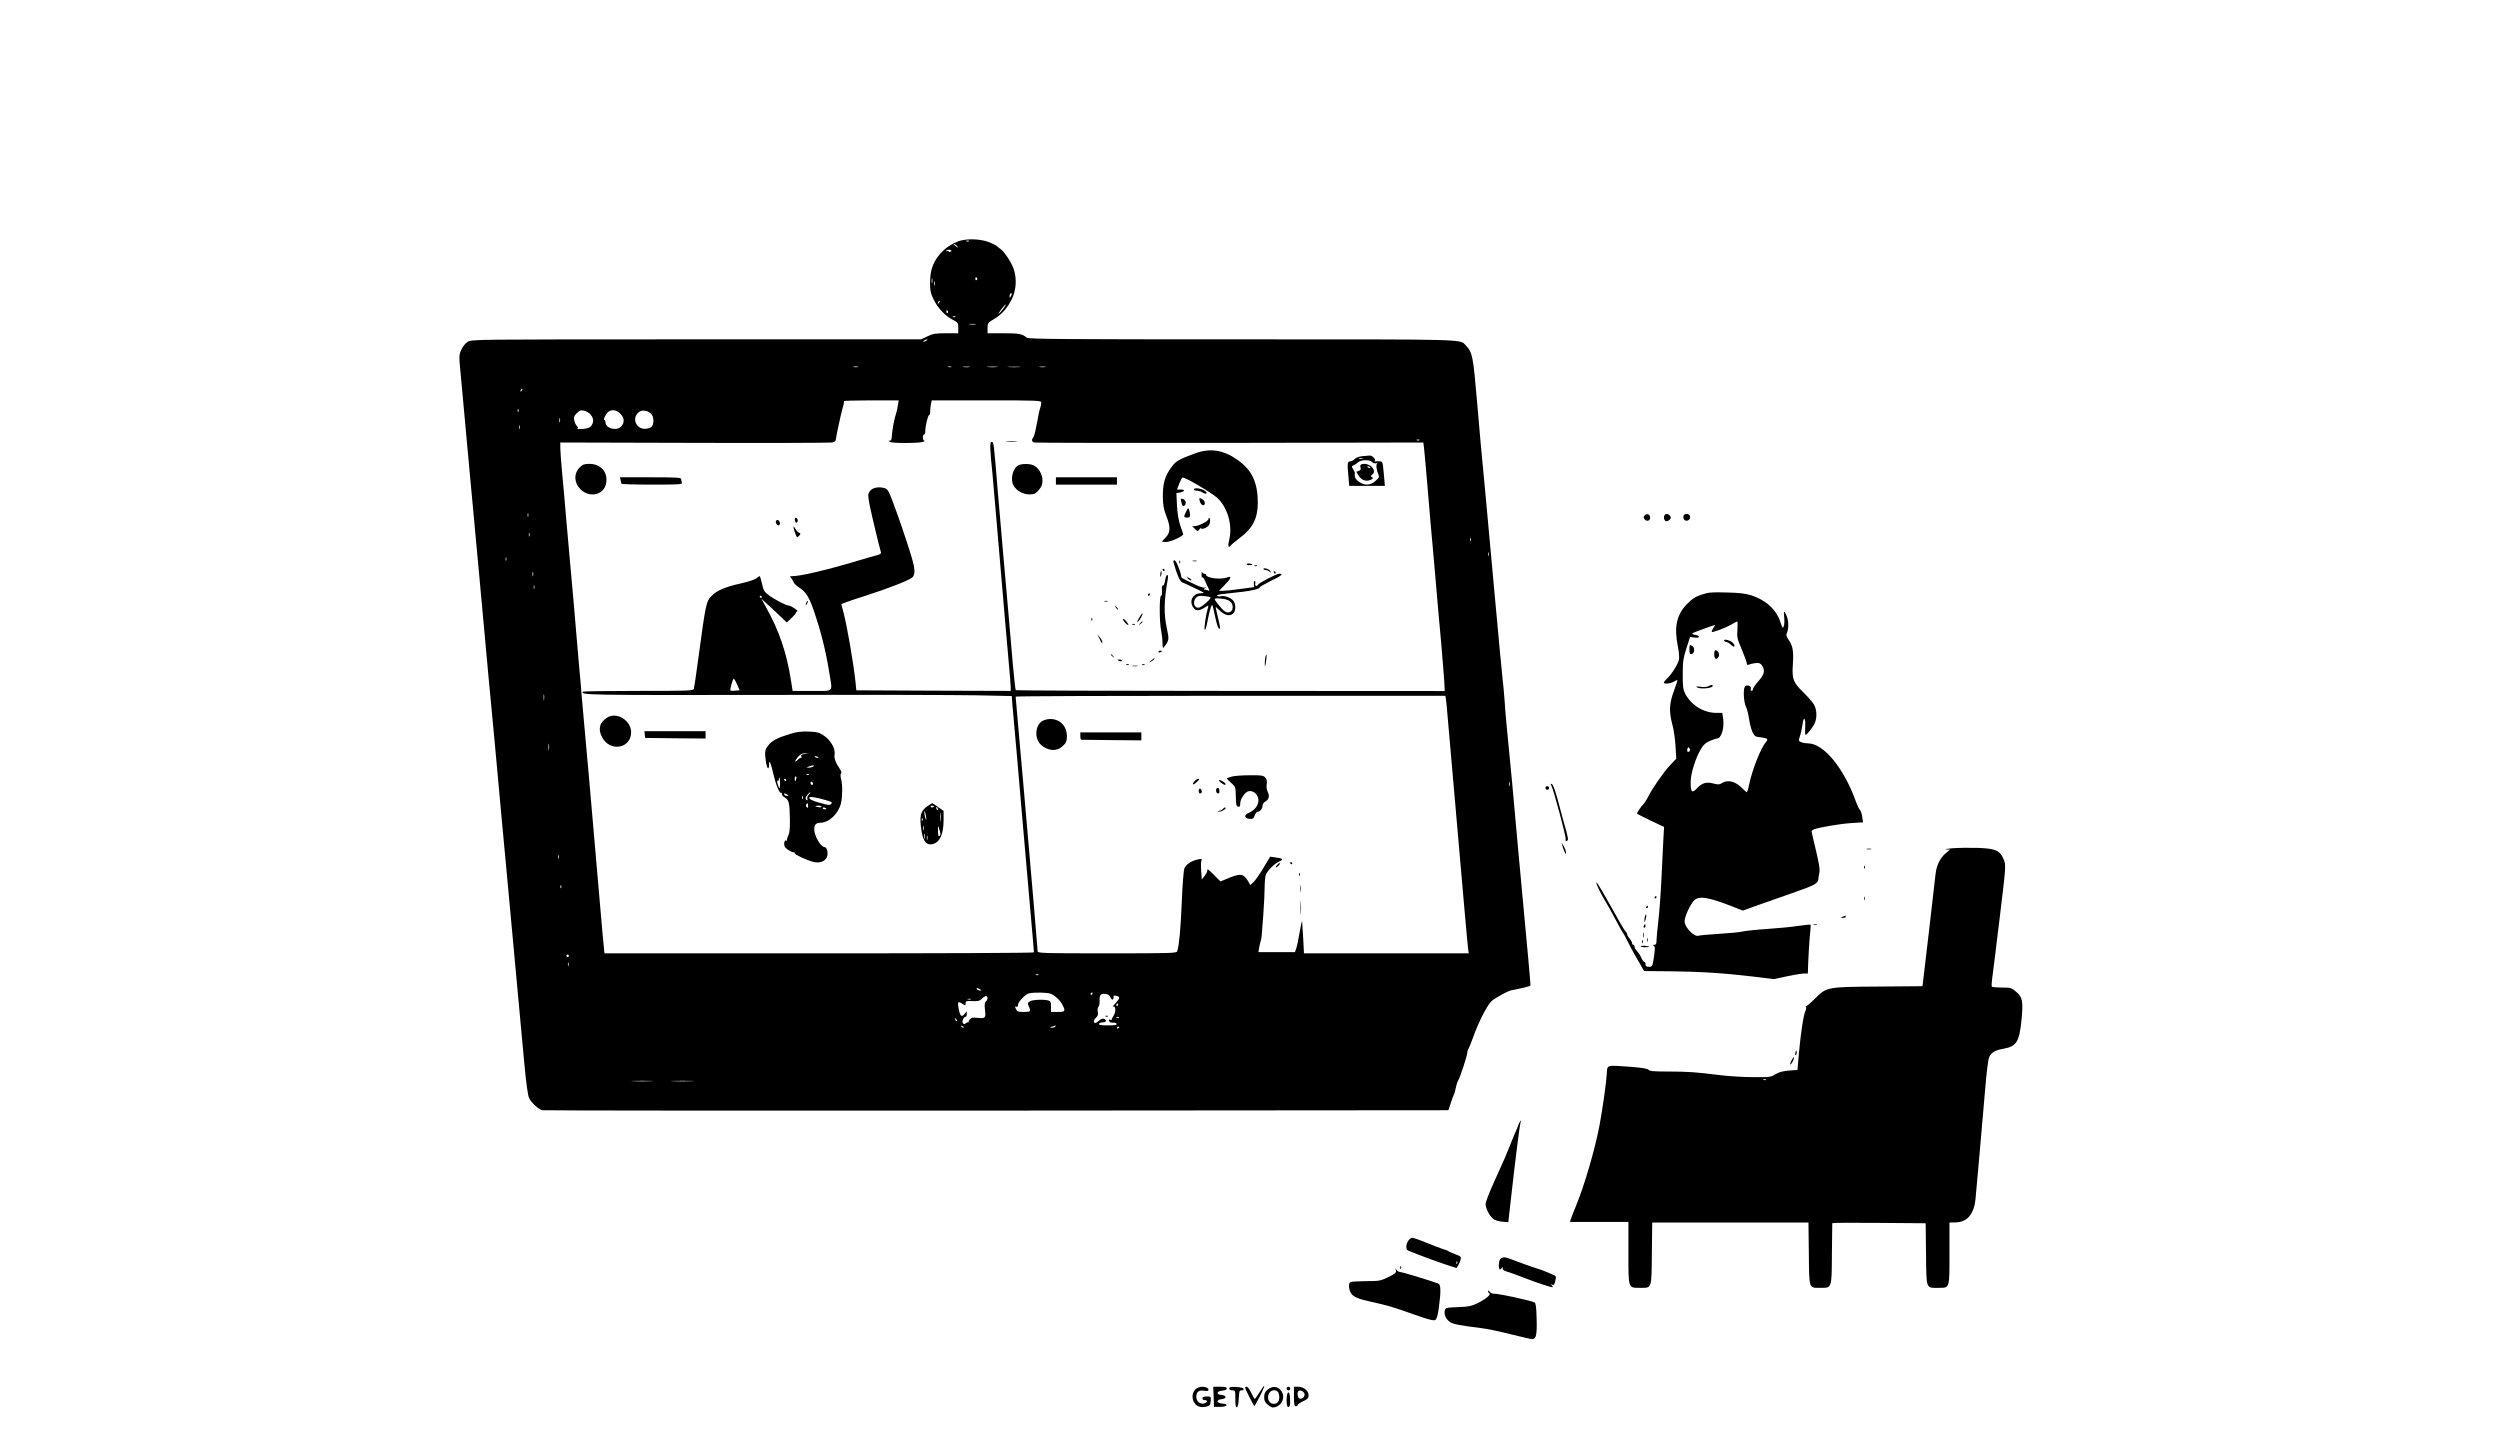 <?xml version="1.0" standalone="no"?>
<!DOCTYPE svg PUBLIC "-//W3C//DTD SVG 20010904//EN"
 "http://www.w3.org/TR/2001/REC-SVG-20010904/DTD/svg10.dtd">
<svg version="1.0" xmlns="http://www.w3.org/2000/svg"
 width="2048pt" height="1189pt" viewBox="0 0 2048 1189"
 preserveAspectRatio="xMidYMid meet">

<g transform="translate(0,1189) scale(0.1,-0.1)"
fill="#000000" stroke="none">
<path d="M7845 9911 c-76 -30 -136 -80 -178 -147 -34 -55 -48 -110 -48 -196 0
-59 5 -81 30 -133 35 -71 94 -133 157 -165 42 -22 44 -25 44 -67 l0 -43 -100
0 c-86 0 -107 -3 -152 -25 l-52 -25 -1840 0 c-1830 0 -1841 0 -1874 -20 -21
-13 -41 -38 -53 -66 -20 -44 -20 -49 -4 -212 8 -92 22 -239 30 -327 8 -88 28
-304 44 -480 17 -176 49 -520 71 -765 23 -245 59 -638 80 -875 22 -236 44
-475 50 -530 5 -55 19 -202 30 -326 11 -124 25 -273 30 -330 6 -57 21 -225 35
-374 29 -315 113 -1233 149 -1615 17 -181 30 -275 41 -297 19 -38 77 -91 108
-98 12 -3 1687 -4 3722 -3 l3700 3 20 60 c11 33 23 65 26 70 4 6 10 28 14 50
4 22 13 51 21 65 19 35 74 203 74 227 0 10 4 23 8 29 5 5 21 45 37 89 42 121
114 264 151 301 31 30 150 94 177 94 11 0 140 31 144 34 2 1 -6 99 -17 217
-11 118 -22 239 -25 269 -16 178 -26 287 -35 380 -6 58 -15 155 -20 215 -40
453 -71 789 -100 1075 -5 52 -12 138 -15 190 -4 52 -11 129 -16 170 -5 41 -36
372 -69 735 -33 363 -64 707 -70 765 -30 313 -53 560 -70 770 -32 375 -38 403
-91 459 -51 54 50 51 -1835 51 -1473 0 -1750 2 -1763 14 -36 31 -63 36 -190
36 l-131 0 0 43 c0 40 3 43 51 72 66 39 112 91 149 167 35 72 41 166 14 245
-17 51 -75 139 -105 161 -10 7 -24 18 -31 25 -7 7 -39 23 -71 35 -72 27 -191
29 -252 3z m92 3 c-3 -3 -12 -4 -19 -1 -8 3 -5 6 6 6 11 1 17 -2 13 -5z m-96
-41 c13 -17 13 -17 -6 -3 -11 8 -22 16 -24 17 -2 2 0 3 6 3 6 0 17 -8 24 -17z
m-53 -44 c-7 -5 -14 -4 -16 1 -2 6 -9 7 -14 4 -6 -4 -8 -2 -5 4 4 5 16 8 28 5
16 -4 17 -8 7 -14z m-151 -256 c-3 -10 -5 -2 -5 17 0 19 2 27 5 18 2 -10 2
-26 0 -35z m368 38 c3 -5 1 -12 -5 -16 -5 -3 -10 1 -10 9 0 18 6 21 15 7z
m-348 -58 c-3 -10 -5 -4 -5 12 0 17 2 24 5 18 2 -7 2 -21 0 -30z m624 -90 c-8
-15 -10 -15 -11 -2 0 17 10 32 18 25 2 -3 -1 -13 -7 -23z m-590 -56 c-10 -9
-11 -8 -5 6 3 10 9 15 12 12 3 -3 0 -11 -7 -18z m524 -51 c-27 -35 -44 -49
-28 -23 17 27 48 65 52 62 1 -2 -9 -20 -24 -39z m-450 -15 c3 -5 2 -12 -3 -15
-5 -3 -9 1 -9 9 0 17 3 19 12 6z m62 -47 c-3 -3 -12 -4 -19 -1 -8 3 -5 6 6 6
11 1 17 -2 13 -5z m166 -61 c-13 -2 -35 -2 -50 0 -16 2 -5 4 22 4 28 0 40 -2
28 -4z m-403 -133 c-8 -5 -19 -10 -25 -10 -5 0 -3 5 5 10 8 5 20 10 25 10 6 0
3 -5 -5 -10z m-562 -217 c-10 -2 -26 -2 -35 0 -10 3 -2 5 17 5 19 0 27 -2 18
-5z m765 0 c-7 -2 -19 -2 -25 0 -7 3 -2 5 12 5 14 0 19 -2 13 -5z m150 0 c-13
-2 -35 -2 -50 0 -16 2 -5 4 22 4 28 0 40 -2 28 -4z m225 0 c-21 -2 -55 -2 -75
0 -21 2 -4 4 37 4 41 0 58 -2 38 -4z m185 0 c-23 -2 -64 -2 -90 0 -26 2 -7 3
42 3 50 0 71 -1 48 -3z m210 0 c-13 -2 -33 -2 -45 0 -13 2 -3 4 22 4 25 0 35
-2 23 -4z m-4292 -196 c-10 -9 -11 -8 -5 6 3 10 9 15 12 12 3 -3 0 -11 -7 -18z
m3084 -119 c-3 -24 -10 -54 -15 -68 -13 -35 -32 -137 -34 -182 -1 -26 -6 -38
-16 -38 -13 0 -13 -1 0 -10 18 -12 234 -12 270 0 14 4 19 8 13 9 -15 1 -18 51
-3 51 6 0 10 13 10 29 0 41 22 131 32 131 4 0 8 13 8 29 0 16 3 43 6 60 l7 31
448 0 c437 0 449 -1 449 -19 0 -11 -4 -31 -9 -44 -6 -14 -17 -69 -26 -123 -10
-55 -22 -105 -28 -113 -19 -22 -16 -41 6 -46 12 -3 734 -4 1604 -3 l1583 3 5
-40 c3 -22 14 -146 25 -275 11 -129 24 -289 30 -355 6 -66 12 -140 15 -165 3
-25 14 -153 25 -285 11 -132 31 -361 45 -510 13 -148 25 -300 27 -338 l3 -68
-1754 1 c-965 0 -1757 3 -1760 6 -3 3 -13 94 -23 202 -40 468 -60 690 -78 892
-11 118 -31 352 -45 520 -35 427 -34 420 -52 420 -16 0 -15 -49 8 -270 5 -52
18 -203 29 -335 11 -132 27 -316 35 -410 8 -93 24 -278 35 -410 12 -132 27
-312 35 -399 8 -88 15 -172 15 -188 l0 -28 -632 2 -633 3 -7 70 c-16 151 -67
446 -97 563 l-19 73 32 13 c18 7 93 33 167 56 177 56 359 127 383 150 25 24
23 69 -9 175 -40 133 -113 345 -155 454 -34 88 -40 96 -70 104 -49 12 -97 0
-116 -29 -15 -23 -15 -31 0 -112 15 -74 76 -331 92 -384 4 -13 -5 -20 -38 -28
-24 -6 -92 -26 -153 -44 -249 -75 -467 -126 -534 -126 -22 0 -23 -2 -9 -17 8
-10 18 -26 21 -35 3 -9 24 -29 46 -43 50 -31 79 -76 115 -180 62 -181 100
-331 131 -525 25 -156 41 -140 -144 -140 l-158 0 -12 78 c-38 240 -96 411
-211 617 l-33 60 44 -40 c24 -22 71 -65 104 -97 l60 -57 38 35 c20 19 37 38
37 43 0 5 5 11 12 13 12 4 -55 48 -74 48 -20 0 -122 54 -163 86 -35 27 -42 40
-53 93 -7 33 -16 61 -19 61 -4 0 -16 -8 -27 -18 -12 -10 -67 -28 -125 -41
-126 -28 -199 -58 -240 -101 -47 -49 -48 -54 -112 -525 -16 -121 -32 -228 -35
-237 -5 -17 -35 -18 -453 -18 -246 0 -450 -3 -454 -6 -28 -28 26 -29 1466 -27
804 2 1593 0 1754 -3 l291 -6 6 -77 c4 -42 20 -229 37 -416 16 -187 34 -392
39 -455 9 -106 66 -762 90 -1030 5 -63 10 -118 10 -122 0 -5 -792 -8 -1759 -8
l-1759 0 -6 58 c-4 31 -15 161 -26 287 -11 127 -31 361 -45 520 -14 160 -36
418 -50 575 -14 157 -32 357 -40 445 -8 88 -17 189 -20 225 -2 36 -11 139 -20
230 -8 91 -22 248 -30 350 -8 102 -24 282 -35 400 -11 118 -29 321 -40 450
-11 129 -26 307 -35 395 -8 88 -15 180 -15 205 l0 45 1097 -3 c604 -2 1112 0
1128 3 20 3 31 11 32 23 3 31 43 216 57 264 8 25 12 49 9 52 -4 3 96 6 221 6
l228 0 -7 -42z m-3108 -50 c-3 -8 -6 -5 -6 6 -1 11 2 17 5 13 3 -3 4 -12 1
-19z m591 -24 c26 -30 28 -64 5 -93 -14 -16 -32 -22 -73 -25 -30 -2 -49 -1
-42 1 10 4 10 9 -2 22 -9 10 -19 31 -22 48 -5 26 -1 37 21 58 21 22 32 26 58
21 18 -3 42 -17 55 -32z m243 7 c34 -34 37 -69 10 -102 -35 -44 -131 -20 -131
33 0 10 -4 18 -9 18 -14 0 17 58 37 70 30 17 63 11 93 -19z m253 -1 c24 -23
25 -85 3 -107 -8 -8 -31 -15 -52 -16 -76 -2 -111 88 -53 136 27 22 73 16 102
-13z m-747 -67 c-3 -10 -5 -4 -5 12 0 17 2 24 5 18 2 -7 2 -21 0 -30z m-330
-55 c-3 -7 -5 -2 -5 12 0 14 2 19 5 13 2 -7 2 -19 0 -25z m7370 -94 c-3 -3
-12 -4 -19 -1 -8 3 -5 6 6 6 11 1 17 -2 13 -5z m-7300 -626 c-3 -7 -5 -2 -5
12 0 14 2 19 5 13 2 -7 2 -19 0 -25z m10 -160 c-3 -7 -5 -2 -5 12 0 14 2 19 5
13 2 -7 2 -19 0 -25z m7710 -40 c-3 -7 -5 -2 -5 12 0 14 2 19 5 13 2 -7 2 -19
0 -25z m150 -120 c-3 -7 -5 -2 -5 12 0 14 2 19 5 13 2 -7 2 -19 0 -25z m-8050
-40 c-3 -7 -5 -2 -5 12 0 14 2 19 5 13 2 -7 2 -19 0 -25z m220 -125 c-3 -10
-5 -4 -5 12 0 17 2 24 5 18 2 -7 2 -21 0 -30z m10 -105 c-3 -7 -5 -2 -5 12 0
14 2 19 5 13 2 -7 2 -19 0 -25z m1863 -68 c0 -5 -2 -10 -4 -10 -3 0 -8 5 -11
10 -3 6 -1 10 4 10 6 0 11 -4 11 -10z m-202 -717 l21 -48 -36 -3 c-19 -2 -37
-1 -39 1 -7 6 19 97 27 97 3 0 16 -21 27 -47z m-1581 -125 c-2 -13 -4 -5 -4
17 -1 22 1 32 4 23 2 -10 2 -28 0 -40z m7387 10 c3 -13 7 -54 10 -93 6 -73 36
-414 86 -985 16 -184 41 -468 55 -630 14 -162 28 -314 31 -337 l6 -43 -675 0
-675 0 -6 118 c-4 64 -8 128 -9 142 -1 14 -10 -24 -20 -85 -10 -60 -23 -122
-29 -137 l-10 -28 -150 0 -149 0 6 38 c4 20 9 44 12 52 7 18 8 24 22 218 6 85
11 187 11 227 0 41 4 85 10 99 13 35 73 94 112 110 36 15 27 24 -34 32 l-43 6
-54 -90 c-29 -50 -66 -102 -81 -117 l-27 -26 -21 36 c-37 61 -63 63 -185 10
l-39 -16 -50 50 c-56 56 -58 57 -58 37 0 -7 -10 -26 -22 -42 l-23 -29 -5 70
c-3 39 -2 77 2 86 7 15 3 16 -34 7 -49 -11 -89 -38 -105 -70 -7 -13 -16 -131
-22 -278 -10 -228 -21 -349 -37 -402 -5 -17 -41 -18 -575 -18 -538 0 -569 1
-569 18 0 9 -14 175 -30 367 -74 852 -101 1168 -125 1430 -14 154 -25 283 -25
288 0 4 792 7 1760 7 l1760 0 4 -22z m-7347 -420 c-2 -13 -4 -3 -4 22 0 25 2
35 4 23 2 -13 2 -33 0 -45z m7870 -295 c-3 -10 -5 -4 -5 12 0 17 2 24 5 18 2
-7 2 -21 0 -30z m-7790 -595 c-3 -7 -5 -2 -5 12 0 14 2 19 5 13 2 -7 2 -19 0
-25z m20 -240 c-3 -8 -6 -5 -6 6 -1 11 2 17 5 13 3 -3 4 -12 1 -19z m63 -558
c0 -5 -4 -10 -10 -10 -5 0 -10 5 -10 10 0 6 5 10 10 10 6 0 10 -4 10 -10z m-3
-82 c-3 -7 -5 -2 -5 12 0 14 2 19 5 13 2 -7 2 -19 0 -25z m3850 -74 c-3 -3
-12 -4 -19 -1 -8 3 -5 6 6 6 11 1 17 -2 13 -5z m-467 -128 c0 -2 -9 -2 -20 1
-11 3 -20 9 -20 15 0 5 9 4 20 -2 11 -6 20 -12 20 -14z m567 -27 c35 -13 79
-55 98 -93 25 -50 21 -56 -40 -56 l-55 0 0 44 c0 37 -4 45 -22 50 -42 11 -134
6 -153 -8 -17 -12 -18 -17 -7 -40 19 -42 15 -46 -41 -46 -47 0 -55 3 -65 25
-9 20 -9 23 3 18 10 -3 15 2 15 16 0 25 61 88 92 94 46 9 147 7 175 -4z m343
1 c0 -5 -5 -10 -11 -10 -5 0 -7 5 -4 10 3 6 8 10 11 10 2 0 4 -4 4 -10z m145
-27 c14 -33 31 -27 27 8 -1 3 10 4 23 1 33 -6 31 -19 -7 -61 -18 -18 -28 -31
-21 -27 22 12 27 -41 7 -72 -10 -15 -18 -30 -16 -34 1 -4 -5 -5 -13 -2 -11 5
-13 2 -9 -10 4 -10 16 -15 32 -14 14 2 27 -3 29 -9 4 -10 -15 -13 -72 -13 -57
0 -76 3 -72 13 2 6 16 12 30 12 30 -1 37 19 10 29 -9 4 -25 -2 -38 -14 -12
-11 -27 -20 -33 -20 -18 0 -14 25 8 45 14 12 17 25 13 46 -3 16 -1 35 6 42 6
8 10 29 9 49 -2 47 8 60 45 56 22 -2 35 -10 42 -25z m-1005 -9 c0 -9 -6 -22
-14 -28 -10 -8 -12 -25 -7 -70 8 -67 4 -71 -64 -64 -34 4 -48 1 -60 -12 -9
-10 -13 -20 -8 -22 4 -3 3 -4 -3 -2 -6 1 -17 -3 -23 -9 -8 -8 -14 -8 -22 0
-12 12 4 53 21 53 6 0 10 10 10 23 l-1 22 -18 -22 c-24 -29 -36 -18 -48 45
-11 57 -5 64 35 36 21 -14 22 -14 22 6 0 20 5 21 55 19 46 -2 60 1 78 19 25
26 47 29 47 6z m-137 -11 c-7 -2 -19 -2 -25 0 -7 3 -2 5 12 5 14 0 19 -2 13
-5z m1207 -43 c0 -5 -5 -10 -11 -10 -5 0 -7 5 -4 10 3 6 8 10 11 10 2 0 4 -4
4 -10z m7 -106 c-3 -3 -12 -4 -19 -1 -8 3 -5 6 6 6 11 1 17 -2 13 -5z m-1329
-29 c-3 -3 -9 2 -12 12 -6 14 -5 15 5 6 7 -7 10 -15 7 -18z m57 -53 c-3 -3
-11 0 -18 7 -9 10 -8 11 6 5 10 -3 15 -9 12 -12z m750 8 c-3 -5 -16 -10 -28
-9 -20 1 -20 2 3 9 14 4 26 8 28 9 2 1 0 -3 -3 -9z m525 -4 c0 -3 -4 -8 -10
-11 -5 -3 -10 -1 -10 4 0 6 5 11 10 11 6 0 10 -2 10 -4z m-3837 -443 c-40 -2
-106 -2 -145 0 -40 1 -8 3 72 3 80 0 112 -2 73 -3z m335 0 c-43 -2 -113 -2
-155 0 -43 1 -8 3 77 3 85 0 120 -2 78 -3z"/>
<path d="M8248 8273 c23 -2 59 -2 80 0 20 2 1 4 -43 4 -44 0 -61 -2 -37 -4z"/>
<path d="M9790 8176 c-129 -47 -158 -63 -193 -112 -54 -74 -72 -135 -71 -239
1 -72 6 -103 27 -158 37 -92 36 -140 -3 -179 -16 -16 -30 -31 -30 -34 0 -2 15
-4 33 -4 37 0 143 49 140 65 -2 6 -12 37 -24 70 -14 39 -23 96 -27 162 l-5
103 32 6 c39 8 41 24 2 24 l-29 0 18 47 c10 26 22 49 28 51 17 5 231 -120 282
-165 85 -77 129 -224 100 -342 -13 -55 -8 -75 13 -49 6 8 39 35 72 60 108 81
148 160 149 288 0 165 -46 265 -158 347 -121 87 -228 105 -356 59z"/>
<path d="M11160 8153 c-27 -3 -52 -12 -63 -24 -10 -10 -27 -19 -37 -19 -23 0
-24 -18 -13 -132 l6 -68 146 0 146 0 -9 100 c-9 98 -9 100 -35 101 -14 1 -30
0 -36 -1 -5 -1 -7 2 -2 6 10 11 -23 44 -42 42 -9 -1 -36 -3 -61 -5z m3 -20
c-7 -2 -21 -2 -30 0 -10 3 -4 5 12 5 17 0 24 -2 18 -5z m77 -28 c7 -9 22 -13
34 -10 12 3 16 2 9 -1 -13 -6 -8 -54 9 -91 9 -19 6 -26 -23 -52 -41 -38 -88
-41 -136 -8 -29 19 -39 41 -34 71 1 4 -5 19 -14 32 -14 23 -14 25 2 31 10 4
27 15 37 25 25 23 98 24 116 3z"/>
<path d="M11146 8081 c-4 -5 -3 -16 0 -25 4 -10 -1 -19 -15 -23 l-20 -8 20
-33 c24 -37 60 -49 97 -33 21 10 23 14 11 22 -12 8 -11 11 4 23 36 27 -10 86
-67 86 -14 0 -27 -4 -30 -9z m79 -21 c3 -6 -1 -7 -9 -4 -18 7 -21 14 -7 14 6
0 13 -4 16 -10z"/>
<path d="M4750 8062 c-39 -39 -47 -90 -24 -139 59 -120 227 -108 241 18 10 87
-48 149 -140 149 -40 0 -54 -5 -77 -28z"/>
<path d="M8344 8079 c-47 -23 -70 -114 -41 -166 24 -43 77 -73 128 -73 41 0
51 4 78 35 24 28 31 45 31 79 0 49 -31 103 -70 123 -30 15 -97 16 -126 2z"/>
<path d="M5084 7958 c3 -13 6 -26 6 -30 0 -5 113 -8 251 -8 225 0 251 2 245
16 -3 9 -6 22 -6 30 0 12 -41 14 -251 14 l-251 0 6 -22z"/>
<path d="M8650 7950 l0 -30 250 0 250 0 0 30 0 30 -250 0 -250 0 0 -30z"/>
<path d="M9780 7880 c0 -5 11 -10 25 -10 14 0 36 -7 49 -16 15 -9 26 -11 30
-5 4 6 -7 17 -23 26 -34 17 -81 20 -81 5z"/>
<path d="M9676 7782 c10 -39 14 -44 29 -32 17 14 8 47 -16 53 -16 4 -18 1 -13
-21z"/>
<path d="M9829 7783 c9 -34 41 -44 41 -14 0 11 -9 25 -19 31 -28 15 -30 13
-22 -17z"/>
<path d="M9717 7700 c-22 -44 -21 -50 8 -50 19 0 25 5 24 23 0 12 -4 31 -8 41
-7 18 -9 16 -24 -14z"/>
<path d="M6512 7629 c1 -13 8 -23 13 -21 15 3 12 35 -3 40 -9 3 -13 -3 -10
-19z"/>
<path d="M9900 7638 c0 -17 -81 -58 -112 -58 l-22 0 22 -22 c22 -22 24 -22 37
-5 7 10 15 14 16 8 3 -6 16 -4 35 5 23 11 33 24 36 45 3 17 1 32 -4 35 -4 3
-8 -1 -8 -8z"/>
<path d="M6357 7624 c-3 -4 -2 -16 4 -26 13 -24 35 -9 26 16 -7 17 -19 21 -30
10z"/>
<path d="M6500 7576 c0 -18 23 -86 30 -86 4 0 13 7 20 15 10 12 9 16 -4 21 -9
4 -23 18 -31 33 -8 14 -14 22 -15 17z"/>
<path d="M9612 7288 c30 -108 53 -160 72 -168 11 -4 59 -26 106 -49 81 -38 83
-40 48 -41 -67 0 -100 -64 -62 -118 19 -28 47 -28 91 0 35 21 35 21 29 1 -16
-51 -34 -169 -27 -181 5 -8 13 16 21 60 19 99 37 157 43 138 3 -8 13 -51 22
-95 16 -74 28 -105 39 -94 2 2 -1 27 -8 54 -7 28 -16 67 -20 87 l-7 37 37 -34
c40 -38 82 -46 108 -19 20 20 21 73 1 101 -17 25 -76 47 -102 39 -10 -3 -24
-2 -31 3 -9 5 6 10 40 14 29 4 96 11 148 17 99 11 160 26 160 39 0 4 41 27 90
52 90 43 108 59 70 59 -22 0 -166 -75 -176 -91 -10 -17 -26 -9 -21 11 3 11 1
20 -5 20 -6 0 -8 -11 -6 -25 3 -14 2 -25 -1 -25 -3 0 -53 -7 -111 -15 -58 -8
-121 -15 -140 -15 l-34 0 47 48 c53 54 61 77 21 62 -53 -21 -174 -6 -174 22 0
4 -6 8 -14 8 -8 0 -16 6 -18 13 -3 6 -5 -3 -5 -21 0 -18 3 -28 7 -22 3 5 14
-9 24 -33 9 -23 22 -51 28 -61 8 -16 7 -18 -7 -12 -9 3 -22 6 -28 6 -7 0 -6 5
3 11 13 9 12 10 -2 5 -10 -3 -54 12 -100 36 -96 47 -89 42 -92 60 -9 50 -42
128 -54 128 -7 0 -12 -6 -10 -12z m305 -292 c8 -8 -63 -72 -90 -82 -41 -14
-62 42 -30 79 15 15 27 18 66 14 26 -2 51 -7 54 -11z m139 -21 c22 -9 36 -23
40 -41 13 -52 -31 -81 -71 -46 -21 18 -75 85 -75 94 0 11 74 6 106 -7z"/>
<path d="M9661 7284 c0 -11 3 -14 6 -6 3 7 2 16 -1 19 -3 4 -6 -2 -5 -13z"/>
<path d="M9773 7293 c9 -2 23 -2 30 0 6 3 -1 5 -18 5 -16 0 -22 -2 -12 -5z"/>
<path d="M10214 7269 c-3 -5 6 -9 20 -9 31 0 34 6 6 13 -11 3 -23 1 -26 -4z"/>
<path d="M10278 7253 c7 -3 16 -2 19 1 4 3 -2 6 -13 5 -11 0 -14 -3 -6 -6z"/>
<path d="M10350 7229 c0 -5 8 -9 18 -9 10 0 24 -6 31 -12 11 -11 13 -10 9 1
-5 17 -58 35 -58 20z"/>
<path d="M9525 7220 c3 -5 8 -10 11 -10 2 0 4 5 4 10 0 6 -5 10 -11 10 -5 0
-7 -4 -4 -10z"/>
<path d="M9509 7208 c-5 -9 -5 -48 -1 -43 6 6 11 45 5 45 -2 0 -4 -1 -4 -2z"/>
<path d="M10435 7200 c3 -5 8 -10 11 -10 2 0 4 5 4 10 0 6 -5 10 -11 10 -5 0
-7 -4 -4 -10z"/>
<path d="M9544 7134 c-4 -27 -11 -43 -18 -41 -7 3 -10 -10 -7 -39 2 -28 -1
-44 -8 -44 -14 0 -14 -216 1 -285 5 -27 11 -73 11 -101 2 -47 3 -49 17 -30 38
52 38 59 19 147 -26 122 -24 227 7 402 4 24 3 37 -4 37 -6 0 -14 -21 -18 -46z"/>
<path d="M9736 7146 c10 -8 21 -12 24 -10 5 6 -21 24 -34 24 -6 0 -1 -6 10
-14z"/>
<path d="M9405 7020 c-3 -5 -1 -10 4 -10 6 0 11 5 11 10 0 6 -2 10 -4 10 -3 0
-8 -4 -11 -10z"/>
<path d="M6606 6955 c-9 -26 -7 -32 5 -12 6 10 9 21 6 23 -2 3 -7 -2 -11 -11z"/>
<path d="M9048 6963 c6 -2 18 -2 25 0 6 3 1 5 -13 5 -14 0 -19 -2 -12 -5z"/>
<path d="M9141 6913 c7 -12 15 -20 18 -17 3 2 -3 12 -13 22 -17 16 -18 16 -5
-5z"/>
<path d="M9331 6827 c-19 -32 -20 -39 -7 -27 17 13 40 59 34 66 -2 1 -14 -16
-27 -39z"/>
<path d="M8941 6814 c0 -11 3 -14 6 -6 3 7 2 16 -1 19 -3 4 -6 -2 -5 -13z"/>
<path d="M9200 6817 c0 -15 37 -53 44 -46 2 2 -7 17 -20 32 -14 16 -24 22 -24
14z"/>
<path d="M9339 6783 c-13 -16 -12 -17 4 -4 9 7 17 15 17 17 0 8 -8 3 -21 -13z"/>
<path d="M9278 6773 c7 -3 16 -2 19 1 4 3 -2 6 -13 5 -11 0 -14 -3 -6 -6z"/>
<path d="M9006 6660 c20 -43 24 -47 24 -29 0 8 -10 25 -21 39 l-20 25 17 -35z"/>
<path d="M9490 6550 c0 -5 7 -7 15 -4 8 4 15 8 15 10 0 2 -7 4 -15 4 -8 0 -15
-4 -15 -10z"/>
<path d="M9100 6526 c0 -2 8 -10 18 -17 15 -13 16 -12 3 4 -13 16 -21 21 -21
13z"/>
<path d="M10366 6508 c-3 -13 -5 -39 -5 -58 1 -28 3 -25 10 19 9 55 6 80 -5
39z"/>
<path d="M9430 6479 c-22 -18 -22 -19 -3 -10 12 6 25 16 28 21 9 15 3 12 -25
-11z"/>
<path d="M9164 6478 c10 -6 22 -6 26 -2 5 5 -3 10 -18 11 -22 1 -24 0 -8 -9z"/>
<path d="M9228 6443 c7 -3 16 -2 19 1 4 3 -2 6 -13 5 -11 0 -14 -3 -6 -6z"/>
<path d="M9358 6443 c7 -3 16 -2 19 1 4 3 -2 6 -13 5 -11 0 -14 -3 -6 -6z"/>
<path d="M9278 6433 c12 -2 30 -2 40 0 9 3 -1 5 -23 4 -22 0 -30 -2 -17 -4z"/>
<path d="M4975 6012 c-64 -40 -78 -93 -43 -161 64 -124 238 -94 238 41 0 96
-118 169 -195 120z"/>
<path d="M5282 5873 l3 -28 248 -3 247 -2 0 30 0 30 -251 0 -250 0 3 -27z"/>
<path d="M6470 5877 c-104 -32 -147 -55 -175 -92 -30 -38 -32 -52 -21 -132 8
-61 26 -79 26 -25 0 44 16 11 34 -73 22 -95 52 -169 66 -160 5 3 7 0 5 -7 -3
-8 7 -21 24 -31 34 -20 40 -44 42 -183 1 -74 -3 -108 -14 -131 -9 -17 -13 -34
-9 -38 4 -5 2 -5 -5 -1 -17 10 -26 -29 -12 -53 13 -19 57 -46 72 -43 4 1 7 -2
7 -7 0 -12 96 -57 151 -71 79 -20 133 25 115 95 -4 14 -12 25 -19 25 -33 0
-87 92 -87 148 0 35 16 52 49 52 72 0 150 74 171 162 12 56 13 154 0 198 -6
21 -6 38 0 44 6 6 2 19 -9 35 -35 51 -50 92 -44 121 8 45 -30 114 -85 152 -41
28 -55 32 -127 35 -62 2 -97 -2 -155 -20z m122 -164 c-26 -3 -32 -8 -27 -21 3
-9 3 -14 0 -10 -4 3 -16 -3 -27 -14 -31 -31 -32 -14 -1 21 20 23 35 31 58 29
l30 -1 -33 -4z m109 -31 c-7 -2 -18 1 -23 6 -8 8 -4 9 13 5 13 -4 18 -8 10
-11z m-41 -72 c-8 -5 -24 -9 -35 -9 l-20 0 20 9 c11 5 27 9 35 9 13 1 13 0 0
-9z m-33 -66 c-3 -3 -12 -4 -19 -1 -8 3 -5 6 6 6 11 1 17 -2 13 -5z m-104 -34
c-3 -11 -7 -20 -9 -20 -2 0 -4 9 -4 20 0 11 4 20 9 20 5 0 7 -9 4 -20z m-133
-37 c0 -51 -6 -52 -20 -4 -5 19 -5 29 1 26 5 -4 9 1 9 9 0 9 2 16 5 16 3 0 5
-21 5 -47z m50 27 c0 -5 -2 -10 -4 -10 -3 0 -8 5 -11 10 -3 6 -1 10 4 10 6 0
11 -4 11 -10z m220 -31 c0 -5 -4 -9 -10 -9 -5 0 -10 7 -10 16 0 8 5 12 10 9 6
-3 10 -10 10 -16z m-35 -89 c-9 -10 -15 -26 -11 -35 3 -9 2 -13 -4 -10 -6 3
-10 11 -10 17 0 12 29 48 38 48 3 0 -3 -9 -13 -20z m-175 0 c13 -8 13 -10 -2
-10 -9 0 -20 5 -23 10 -8 13 5 13 25 0z m127 -32 c-3 -8 -6 -5 -6 6 -1 11 2
17 5 13 3 -3 4 -12 1 -19z m206 -18 c30 -9 36 -14 27 -25 -11 -13 -23 -12 -90
7 -63 17 -90 30 -90 43 0 13 60 3 153 -25z m-163 -42 c0 -16 -3 -19 -11 -11
-6 6 -8 16 -5 22 11 17 16 13 16 -11z m110 -7 c0 -4 -11 -6 -25 -3 -14 2 -25
6 -25 8 0 2 11 4 25 4 14 0 25 -4 25 -9z m40 -17 c0 -2 -7 -4 -15 -4 -8 0 -15
4 -15 10 0 5 7 7 15 4 8 -4 15 -8 15 -10z"/>
<path d="M7599 5287 c-60 -40 -70 -87 -48 -214 14 -78 39 -107 84 -99 63 12
95 80 95 202 l0 71 -44 31 c-24 18 -46 32 -49 32 -2 0 -19 -10 -38 -23z m51
-1 c0 -11 -19 -15 -25 -6 -3 5 1 10 9 10 9 0 16 -2 16 -4z m34 -22 c3 -8 2
-12 -4 -9 -6 3 -10 10 -10 16 0 14 7 11 14 -7z m-96 -79 c0 -16 -2 -15 -8 5
-4 14 -8 34 -8 45 0 16 2 15 8 -5 4 -14 8 -34 8 -45z m119 -17 c-2 -18 -4 -6
-4 27 0 33 2 48 4 33 2 -15 2 -42 0 -60z m-150 0 c-3 -8 -6 -5 -6 6 -1 11 2
17 5 13 3 -3 4 -12 1 -19z m10 -75 c-3 -10 -5 -4 -5 12 0 17 2 24 5 18 2 -7 2
-21 0 -30z m133 -15 c6 -18 5 -30 -3 -36 -9 -8 -12 3 -13 41 -1 29 0 45 3 37
2 -8 8 -27 13 -42z m-123 -55 c-3 -10 -5 -2 -5 17 0 19 2 27 5 18 2 -10 2 -26
0 -35z m20 -10 c-3 -10 -5 -4 -5 12 0 17 2 24 5 18 2 -7 2 -21 0 -30z"/>
<path d="M8538 5983 c-60 -37 -65 -145 -10 -195 61 -53 132 -56 182 -6 25 24
30 38 30 76 0 84 -56 142 -137 142 -21 0 -50 -8 -65 -17z"/>
<path d="M8850 5860 c0 -16 3 -30 8 -30 4 0 116 -1 250 -3 l242 -2 0 33 0 32
-250 0 -250 0 0 -30z"/>
<path d="M10090 5528 c-19 -5 -37 -12 -39 -14 -2 -2 13 -19 34 -37 37 -32 37
-33 39 -112 1 -67 4 -80 19 -83 13 -3 17 3 17 25 0 29 21 68 48 91 24 19 56
14 80 -11 44 -47 16 -124 -55 -154 -44 -18 -42 -47 3 -51 27 -3 33 1 42 27 6
17 17 31 25 31 19 0 38 23 40 50 1 12 9 26 19 31 32 17 41 46 24 80 -9 18 -13
43 -9 64 4 26 1 41 -12 55 -16 18 -31 20 -129 19 -61 0 -127 -5 -146 -11z"/>
<path d="M9785 5490 c-27 -30 -11 -35 20 -6 19 17 23 26 13 26 -8 0 -23 -9
-33 -20z"/>
<path d="M10000 5480 c26 -20 40 -25 40 -14 0 11 -34 33 -50 33 -10 1 -6 -6
10 -19z"/>
<path d="M9964 5426 c-6 -17 2 -36 17 -36 12 0 12 37 -1 45 -6 3 -13 -1 -16
-9z"/>
<path d="M9820 5410 c0 -19 11 -26 23 -14 8 8 -3 34 -14 34 -5 0 -9 -9 -9 -20z"/>
<path d="M10021 5266 c-7 -8 -22 -17 -34 -19 -21 -4 -21 -4 -1 -6 22 -1 63 24
53 33 -3 4 -12 0 -18 -8z"/>
<path d="M10570 4820 c0 -5 5 -10 11 -10 5 0 7 5 4 10 -3 6 -8 10 -11 10 -2 0
-4 -4 -4 -10z"/>
<path d="M10461 4804 c-7 -8 -11 -17 -9 -20 3 -2 13 5 23 16 10 11 14 20 9 20
-5 -1 -15 -8 -23 -16z"/>
<path d="M10641 4724 c0 -11 3 -14 6 -6 3 7 2 16 -1 19 -3 4 -6 -2 -5 -13z"/>
<path d="M10653 4610 c0 -25 2 -35 4 -22 2 12 2 32 0 45 -2 12 -4 2 -4 -23z"/>
<path d="M10654 4455 c0 -49 1 -71 3 -48 2 23 2 64 0 90 -2 26 -3 8 -3 -42z"/>
<path d="M9058 3563 c7 -3 16 -2 19 1 4 3 -2 6 -13 5 -11 0 -14 -3 -6 -6z"/>
<path d="M13472 7667 c-9 -10 -9 -18 1 -31 17 -23 49 -11 45 18 -4 25 -30 32
-46 13z"/>
<path d="M13634 7665 c-8 -21 2 -45 19 -45 8 0 20 7 27 15 10 12 10 18 0 30
-7 8 -19 15 -27 15 -7 0 -16 -7 -19 -15z"/>
<path d="M13797 7673 c-13 -12 -7 -41 10 -47 21 -9 46 16 37 37 -6 17 -35 23
-47 10z"/>
<path d="M13941 7019 c-51 -16 -76 -32 -121 -77 -84 -85 -107 -188 -76 -342
10 -47 14 -96 10 -114 -8 -37 -61 -122 -98 -155 -14 -14 -26 -28 -26 -33 0
-13 53 -9 80 7 14 8 28 14 31 15 3 0 -9 -39 -27 -87 -40 -105 -43 -173 -13
-283 11 -41 22 -120 25 -175 l6 -100 -50 -53 c-52 -55 -144 -186 -181 -260
-12 -24 -30 -51 -39 -60 -18 -19 -52 -68 -52 -76 0 -3 50 -29 111 -58 l111
-52 -6 -106 c-3 -58 -10 -206 -16 -330 -6 -124 -18 -279 -26 -345 -8 -67 -14
-135 -14 -153 0 -24 -5 -32 -17 -32 -14 0 -15 -2 -5 -9 11 -7 11 -23 1 -90
-12 -79 -13 -81 -41 -81 -21 0 -28 5 -28 20 0 11 -4 20 -10 20 -5 0 -16 15
-24 33 -7 17 -23 42 -35 54 -11 12 -21 29 -21 38 0 8 -4 15 -10 15 -5 0 -10 6
-10 13 0 8 -9 24 -20 37 -11 13 -20 28 -20 35 0 6 -5 16 -12 23 -7 7 -26 37
-43 67 -149 266 -189 335 -197 335 -9 0 39 -100 77 -160 12 -19 46 -80 75
-135 29 -55 58 -107 64 -115 7 -8 25 -42 41 -75 16 -33 41 -80 56 -105 15 -25
38 -65 52 -90 l25 -45 214 -2 c245 -2 453 -16 686 -44 l162 -20 119 25 c66 14
129 23 140 21 12 -2 21 -1 21 3 1 82 13 291 19 335 4 32 5 60 2 62 -4 2 -48
-3 -98 -10 -50 -8 -164 -19 -254 -25 -90 -6 -182 -16 -204 -21 -22 -6 -107
-14 -190 -19 -82 -5 -160 -12 -173 -16 -35 -10 -112 71 -112 118 0 39 49 145
81 174 40 36 116 24 310 -52 l86 -34 99 36 c55 20 189 67 299 105 193 67 219
81 221 119 0 8 4 31 8 50 6 27 -2 73 -28 184 -20 82 -36 152 -36 156 0 4 8 11
18 15 43 17 216 46 305 52 l99 6 -7 46 c-3 25 -12 51 -19 56 -6 6 -22 39 -35
75 -97 269 -263 470 -389 470 -17 0 -42 4 -55 9 -24 10 -25 11 -11 53 8 24 16
64 20 91 8 73 27 59 22 -18 -2 -36 -1 -65 3 -65 12 0 61 63 76 97 20 48 16
112 -8 153 -12 19 -52 65 -89 101 -81 79 -91 106 -83 228 7 107 0 148 -33 197
-21 31 -24 41 -15 61 15 33 14 97 -3 138 -20 48 -26 44 -20 -12 3 -27 2 -59
-3 -72 -9 -22 -11 -20 -27 30 -34 105 -118 182 -240 222 -45 14 -97 21 -201
23 -122 4 -148 1 -204 -17z m292 -286 c-5 -63 -2 -76 36 -164 22 -53 41 -104
41 -114 0 -13 5 -15 18 -9 9 4 33 9 53 12 30 3 40 -1 53 -19 28 -40 20 -74
-29 -129 -25 -28 -45 -57 -45 -65 0 -8 -5 -15 -11 -15 -6 0 -9 9 -6 19 6 25
-41 37 -51 12 -13 -30 -6 -126 11 -161 9 -19 21 -65 26 -103 5 -37 18 -84 28
-105 16 -33 23 -38 65 -42 57 -7 66 -14 46 -37 -43 -49 -113 -226 -140 -353
-6 -33 -15 -60 -18 -60 -4 0 -19 14 -36 31 -55 58 -120 75 -168 44 -20 -13
-31 -14 -68 -4 -58 16 -94 6 -136 -38 -42 -45 -52 -34 -52 52 0 67 39 193 84
269 19 33 38 51 72 66 26 11 53 20 60 20 35 0 61 86 50 164 l-7 46 -49 0
c-102 0 -204 62 -253 154 -19 36 -22 57 -22 161 0 106 4 131 30 213 l30 94 38
-5 c46 -6 47 15 1 23 -22 4 -26 8 -14 15 12 7 169 64 179 65 2 0 -4 -12 -14
-26 -9 -14 -15 -28 -12 -30 7 -8 112 32 159 59 24 14 46 25 49 26 4 1 4 -29 2
-66z m-393 -997 c-14 -14 -24 0 -16 21 6 15 8 15 16 3 6 -9 5 -19 0 -24z"/>
<path d="M14125 6640 c3 -5 12 -10 19 -10 7 0 22 -9 35 -21 12 -12 24 -19 27
-16 10 9 -8 35 -32 46 -31 14 -57 14 -49 1z"/>
<path d="M13840 6570 c0 -34 3 -41 18 -38 26 5 28 54 3 68 -20 10 -21 8 -21
-30z"/>
<path d="M14043 6534 c-1 -40 15 -54 33 -29 14 19 5 49 -19 58 -9 3 -13 -5
-14 -29z"/>
<path d="M13996 6269 c-11 -7 -38 -9 -65 -5 -32 4 -41 3 -31 -4 27 -18 130 -9
130 11 0 12 -11 11 -34 -2z"/>
<path d="M12709 5454 c18 -33 123 -425 117 -440 -6 -15 9 -20 18 -5 3 5 -3 38
-13 73 -10 34 -31 108 -45 163 -42 163 -61 218 -75 223 -9 3 -10 0 -2 -14z"/>
<path d="M12660 5435 c0 -8 7 -15 15 -15 8 0 15 7 15 15 0 8 -7 15 -15 15 -8
0 -15 -7 -15 -15z"/>
<path d="M12796 4970 c4 -14 12 -38 19 -55 10 -23 13 -25 14 -10 0 11 -9 36
-20 55 -15 26 -18 29 -13 10z"/>
<path d="M15995 4941 c-49 -4 -74 -8 -55 -9 l35 -2 -36 -30 c-45 -37 -75 -99
-83 -170 -3 -30 -26 -230 -51 -445 -26 -214 -49 -409 -51 -432 l-5 -42 -367
-3 c-424 -3 -417 -2 -521 -106 -31 -30 -60 -55 -64 -54 -5 2 -6 -2 -2 -8 3 -5
1 -19 -5 -31 -15 -27 -39 -187 -54 -354 l-11 -130 -70 -5 c-50 -4 -81 -13
-110 -30 -38 -24 -48 -25 -185 -24 -80 0 -203 8 -275 17 -201 25 -250 28 -415
29 -122 0 -156 3 -165 14 -7 10 -50 17 -152 25 -195 14 -186 17 -190 -56 -3
-64 -34 -287 -59 -420 -38 -202 -125 -499 -194 -665 -17 -41 -35 -87 -40 -102
l-9 -28 240 0 239 0 0 -253 c0 -297 -3 -287 96 -287 98 0 93 -13 96 280 l3
255 640 0 640 0 3 -255 c3 -292 -1 -280 92 -280 98 0 95 -10 97 277 2 136 3
250 3 253 0 3 172 4 382 2 l383 -3 3 -252 c3 -290 -2 -277 98 -277 98 0 94
-11 94 283 l0 252 50 1 c97 2 153 69 164 199 4 39 17 194 31 345 13 151 34
390 46 530 13 160 26 265 35 282 20 38 49 55 118 67 105 19 128 57 146 234 15
156 9 187 -43 232 -39 33 -44 35 -118 35 -43 0 -80 3 -82 8 -3 4 -1 34 3 67 5
33 32 254 61 492 52 429 52 432 35 478 -30 77 -67 94 -211 99 -66 2 -160 1
-210 -3z m-1528 -1897 c-3 -3 -12 -4 -19 -1 -8 3 -5 6 6 6 11 1 17 -2 13 -5z"/>
<path d="M15293 4933 c9 -2 25 -2 35 0 9 3 1 5 -18 5 -19 0 -27 -2 -17 -5z"/>
<path d="M15271 4784 c0 -11 3 -14 6 -6 3 7 2 16 -1 19 -3 4 -6 -2 -5 -13z"/>
<path d="M13555 4540 c-3 -5 -1 -10 4 -10 6 0 11 5 11 10 0 6 -2 10 -4 10 -3
0 -8 -4 -11 -10z"/>
<path d="M15272 4530 c0 -14 2 -19 5 -12 2 6 2 18 0 25 -3 6 -5 1 -5 -13z"/>
<path d="M13485 4460 c-3 -5 -1 -10 4 -10 6 0 11 5 11 10 0 6 -2 10 -4 10 -3
0 -8 -4 -11 -10z"/>
<path d="M13476 4385 c-3 -9 -6 -26 -5 -38 1 -16 4 -12 10 12 10 34 6 55 -5
26z"/>
<path d="M15095 4380 c-19 -8 -19 -9 3 -9 12 -1 22 4 22 9 0 6 -1 10 -2 9 -2
0 -12 -4 -23 -9z"/>
<path d="M13466 4305 c-3 -8 -1 -15 4 -15 6 0 10 7 10 15 0 8 -2 15 -4 15 -2
0 -6 -7 -10 -15z"/>
<path d="M14858 4313 c6 -2 18 -2 25 0 6 3 1 5 -13 5 -14 0 -19 -2 -12 -5z"/>
<path d="M13462 4230 c0 -19 2 -27 5 -17 2 9 2 25 0 35 -3 9 -5 1 -5 -18z"/>
<path d="M13492 4190 c0 -14 2 -19 5 -12 2 6 2 18 0 25 -3 6 -5 1 -5 -13z"/>
<path d="M13451 4174 c0 -11 3 -14 6 -6 3 7 2 16 -1 19 -3 4 -6 -2 -5 -13z"/>
<path d="M13440 4138 c0 -4 16 -8 35 -8 19 0 35 2 35 4 0 2 -16 6 -35 8 -19 2
-35 0 -35 -4z"/>
<path d="M14708 3267 c-3 -19 -2 -25 4 -19 6 6 8 18 6 28 -3 14 -5 12 -10 -9z"/>
<path d="M14675 3201 c-8 -17 -12 -31 -8 -31 9 0 35 52 29 58 -3 2 -12 -10
-21 -27z"/>
<path d="M12440 2678 c-6 -18 -20 -51 -30 -73 -9 -22 -30 -71 -45 -110 -31
-78 -36 -90 -129 -295 -36 -80 -66 -157 -66 -173 0 -35 31 -96 61 -121 14 -12
44 -21 74 -24 l51 -4 23 203 c31 279 70 590 77 612 9 30 -3 18 -16 -15z"/>
<path d="M11536 1725 c-21 -33 -21 -74 2 -81 9 -4 55 -21 102 -40 47 -18 131
-49 188 -68 l103 -34 14 21 c7 12 17 34 20 48 6 24 2 27 -42 44 -26 10 -52 21
-58 25 -5 5 -26 13 -45 18 -19 6 -80 29 -134 51 -55 23 -107 41 -117 41 -9 0
-24 -11 -33 -25z m401 -187 c-3 -8 -6 -5 -6 6 -1 11 2 17 5 13 3 -3 4 -12 1
-19z"/>
<path d="M12290 1575 c-13 -16 -16 -72 -5 -83 3 -4 10 0 15 8 8 13 10 13 10
-1 0 -9 10 -19 23 -22 19 -5 126 -43 167 -60 72 -30 214 -76 219 -72 3 4 -1
11 -9 16 -12 9 -12 10 3 5 18 -6 21 -2 31 45 5 23 1 28 -27 39 -17 7 -45 19
-62 26 -16 7 -46 17 -65 23 -35 10 -171 59 -223 80 -39 15 -62 14 -77 -4z"/>
<path d="M11471 1504 c0 -11 3 -14 6 -6 3 7 2 16 -1 19 -3 4 -6 -2 -5 -13z"/>
<path d="M11435 1483 c5 -18 -3 -26 -62 -55 -65 -31 -73 -33 -183 -33 -63 -1
-121 -4 -127 -8 -17 -11 -16 -52 2 -86 17 -33 58 -52 170 -76 124 -27 178 -42
348 -103 121 -43 163 -53 175 -45 12 7 20 36 29 99 18 136 17 190 -4 199 -51
20 -299 95 -314 95 -10 0 -23 8 -29 18 -10 15 -10 14 -5 -5z"/>
<path d="M12190 1313 c0 -6 5 -15 11 -19 16 -9 -32 -48 -100 -81 -47 -23 -72
-28 -158 -31 -96 -4 -102 -5 -107 -27 -8 -32 7 -68 38 -92 25 -20 76 -30 261
-53 50 -6 159 -29 244 -51 85 -21 162 -39 172 -39 33 0 41 35 37 166 -2 95 -6
127 -17 134 -25 15 -297 74 -335 72 -11 -1 -25 7 -32 16 -8 10 -14 12 -14 5z"/>
<path d="M10319 486 c-19 -31 -37 -56 -40 -56 -3 0 -16 23 -29 50 -13 28 -29
50 -37 50 -7 0 -13 -4 -13 -9 0 -8 67 -140 75 -150 2 -1 22 34 45 79 23 45 39
84 37 87 -3 2 -20 -21 -38 -51z"/>
<path d="M9807 519 c-32 -19 -46 -60 -33 -99 14 -45 55 -66 105 -54 32 8 36
13 39 47 3 36 3 37 -32 37 -25 0 -36 -4 -36 -15 0 -9 9 -15 21 -15 29 0 18
-24 -13 -28 -32 -4 -58 21 -58 57 0 39 22 55 65 48 25 -4 35 -2 35 8 0 24 -59
34 -93 14z"/>
<path d="M9942 448 l3 -83 49 0 c60 0 76 22 19 27 -49 4 -53 32 -5 36 19 2 32
9 32 17 0 8 -13 15 -32 17 -48 4 -44 32 5 36 24 2 37 8 37 18 0 10 -14 14 -55
14 l-56 0 3 -82z"/>
<path d="M10070 515 c0 -9 9 -15 25 -15 24 0 25 -2 25 -71 0 -52 3 -70 13 -67
7 3 13 29 15 71 3 60 5 67 23 67 12 0 19 5 17 13 -3 7 -27 13 -61 15 -46 2
-57 0 -57 -13z"/>
<path d="M10384 506 c-21 -18 -28 -32 -28 -61 0 -29 7 -43 28 -61 15 -13 33
-24 41 -24 58 0 101 59 83 112 -21 58 -78 74 -124 34z m84 -18 c7 -7 12 -26
12 -43 0 -36 -15 -55 -46 -55 -27 0 -46 23 -46 55 0 47 49 74 80 43z"/>
<path d="M10540 515 c0 -8 7 -15 15 -15 8 0 15 7 15 15 0 8 -7 15 -15 15 -8 0
-15 -7 -15 -15z"/>
<path d="M10600 450 c0 -64 3 -80 15 -80 8 0 15 4 15 10 0 5 20 19 45 31 38
18 45 26 45 49 0 37 -41 70 -86 70 l-34 0 0 -80z m84 28 c13 -22 -14 -54 -38
-45 -16 6 -22 48 -9 61 11 11 35 3 47 -16z"/>
<path d="M10553 483 c-16 -6 -18 -109 -3 -118 15 -9 22 16 18 72 -2 34 -7 48
-15 46z"/>
</g>
</svg>
